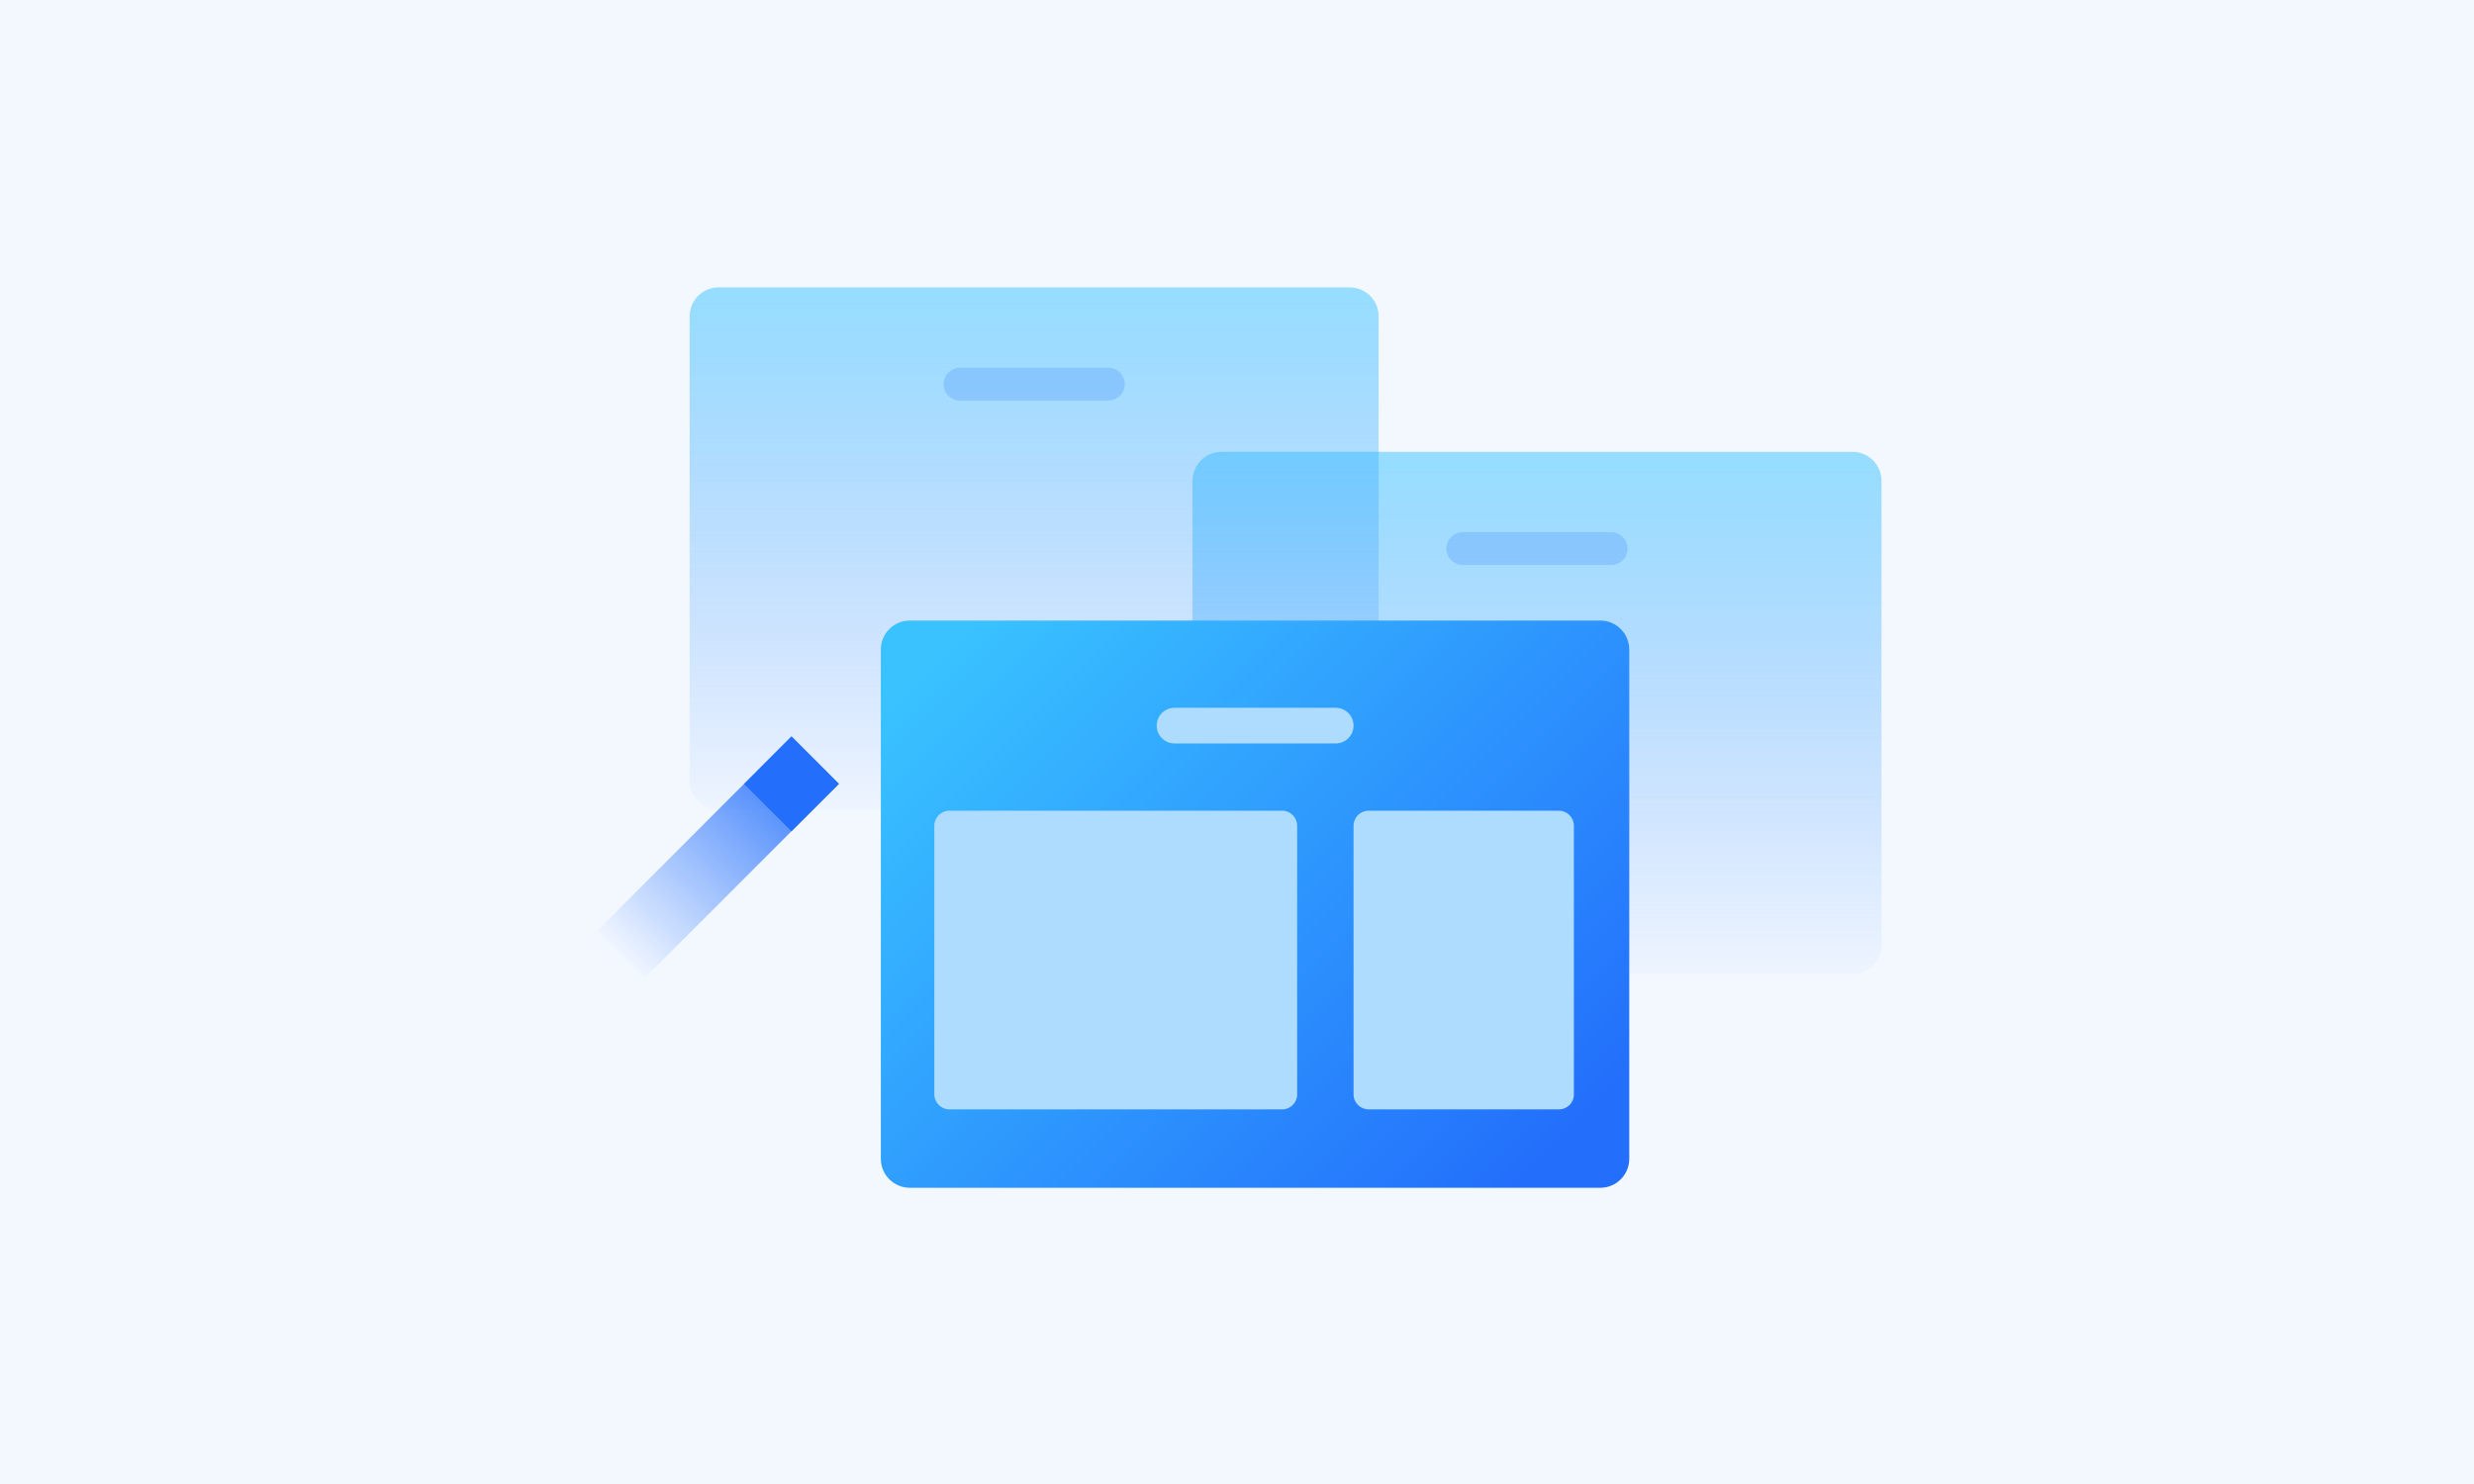 <svg width="500" height="300" viewBox="0 0 500 300" fill="none" xmlns="http://www.w3.org/2000/svg">
<rect width="500" height="300" fill="#0066FF" fill-opacity="0.05"/>
<path d="M374.395 91.348H246.865C243.613 91.348 241.006 93.984 241.006 97.207V191.045C241.006 194.297 243.643 196.904 246.865 196.904H374.395C377.646 196.904 380.254 194.268 380.254 191.045V97.207C380.254 93.984 377.646 91.348 374.395 91.348Z" fill="url(#paint0_linear_629_147)" fill-opacity="0.5"/>
<path d="M272.764 58.096H145.234C141.982 58.096 139.375 60.732 139.375 63.955V157.793C139.375 161.045 142.012 163.652 145.234 163.652H272.764C276.016 163.652 278.623 161.016 278.623 157.793V63.984C278.652 60.732 276.016 58.096 272.764 58.096Z" fill="url(#paint1_linear_629_147)" fill-opacity="0.5"/>
<path d="M224.014 80.977H194.014C192.197 80.977 190.703 79.482 190.703 77.666C190.703 75.85 192.197 74.356 194.014 74.356H224.014C225.83 74.356 227.324 75.85 227.324 77.666C227.324 79.482 225.83 80.977 224.014 80.977Z" fill="#236FFB" fill-opacity="0.2"/>
<path d="M325.615 114.199H295.615C293.799 114.199 292.305 112.705 292.305 110.889C292.305 109.072 293.799 107.578 295.615 107.578H325.615C327.432 107.578 328.926 109.072 328.926 110.889C328.955 112.734 327.461 114.199 325.615 114.199Z" fill="#236FFB" fill-opacity="0.2"/>
<path d="M323.418 125.449H183.877C180.625 125.449 178.018 128.086 178.018 131.309V234.258C178.018 237.51 180.654 240.117 183.877 240.117H323.418C326.67 240.117 329.277 237.48 329.277 234.258V131.338C329.277 128.086 326.67 125.449 323.418 125.449Z" fill="url(#paint2_linear_629_147)"/>
<path d="M259.111 224.268H191.875C190.176 224.268 188.828 222.891 188.828 221.221V166.934C188.828 165.234 190.205 163.887 191.875 163.887H259.111C260.811 163.887 262.158 165.264 262.158 166.934V221.221C262.158 222.92 260.811 224.268 259.111 224.268Z" fill="#AEDCFF"/>
<path d="M269.951 150.293H237.373C235.381 150.293 233.77 148.682 233.77 146.689C233.77 144.697 235.381 143.086 237.373 143.086H269.951C271.943 143.086 273.555 144.697 273.555 146.689C273.555 148.682 271.943 150.293 269.951 150.293Z" fill="#AEDCFF"/>
<path d="M315.039 224.268H276.602C274.902 224.268 273.555 222.891 273.555 221.221V166.934C273.555 165.234 274.932 163.887 276.602 163.887H315.039C316.738 163.887 318.086 165.264 318.086 166.934V221.221C318.115 222.92 316.738 224.268 315.039 224.268Z" fill="#AEDCFF"/>
<path d="M169.551 158.437L130.146 197.871L120.566 188.291L159.971 148.857L169.551 158.437Z" fill="url(#paint3_linear_629_147)"/>
<path d="M150.373 158.487L159.944 148.916L169.516 158.487L159.944 168.059L150.373 158.487Z" fill="#236FFB"/>
<defs>
<linearGradient id="paint0_linear_629_147" x1="310.628" y1="94.024" x2="310.628" y2="202.3" gradientUnits="userSpaceOnUse">
<stop stop-color="#39C2FF"/>
<stop offset="1" stop-color="#236FFB" stop-opacity="0"/>
</linearGradient>
<linearGradient id="paint1_linear_629_147" x1="209.011" y1="60.783" x2="209.011" y2="169.059" gradientUnits="userSpaceOnUse">
<stop stop-color="#39C2FF"/>
<stop offset="1" stop-color="#236FFB" stop-opacity="0"/>
</linearGradient>
<linearGradient id="paint2_linear_629_147" x1="196.607" y1="125.755" x2="308.484" y2="237.633" gradientUnits="userSpaceOnUse">
<stop stop-color="#39C2FF"/>
<stop offset="1" stop-color="#236FFB"/>
</linearGradient>
<linearGradient id="paint3_linear_629_147" x1="166.35" y1="150.861" x2="125.002" y2="193.694" gradientUnits="userSpaceOnUse">
<stop stop-color="#236FFB"/>
<stop offset="1" stop-color="#236FFB" stop-opacity="0"/>
</linearGradient>
</defs>
</svg>
